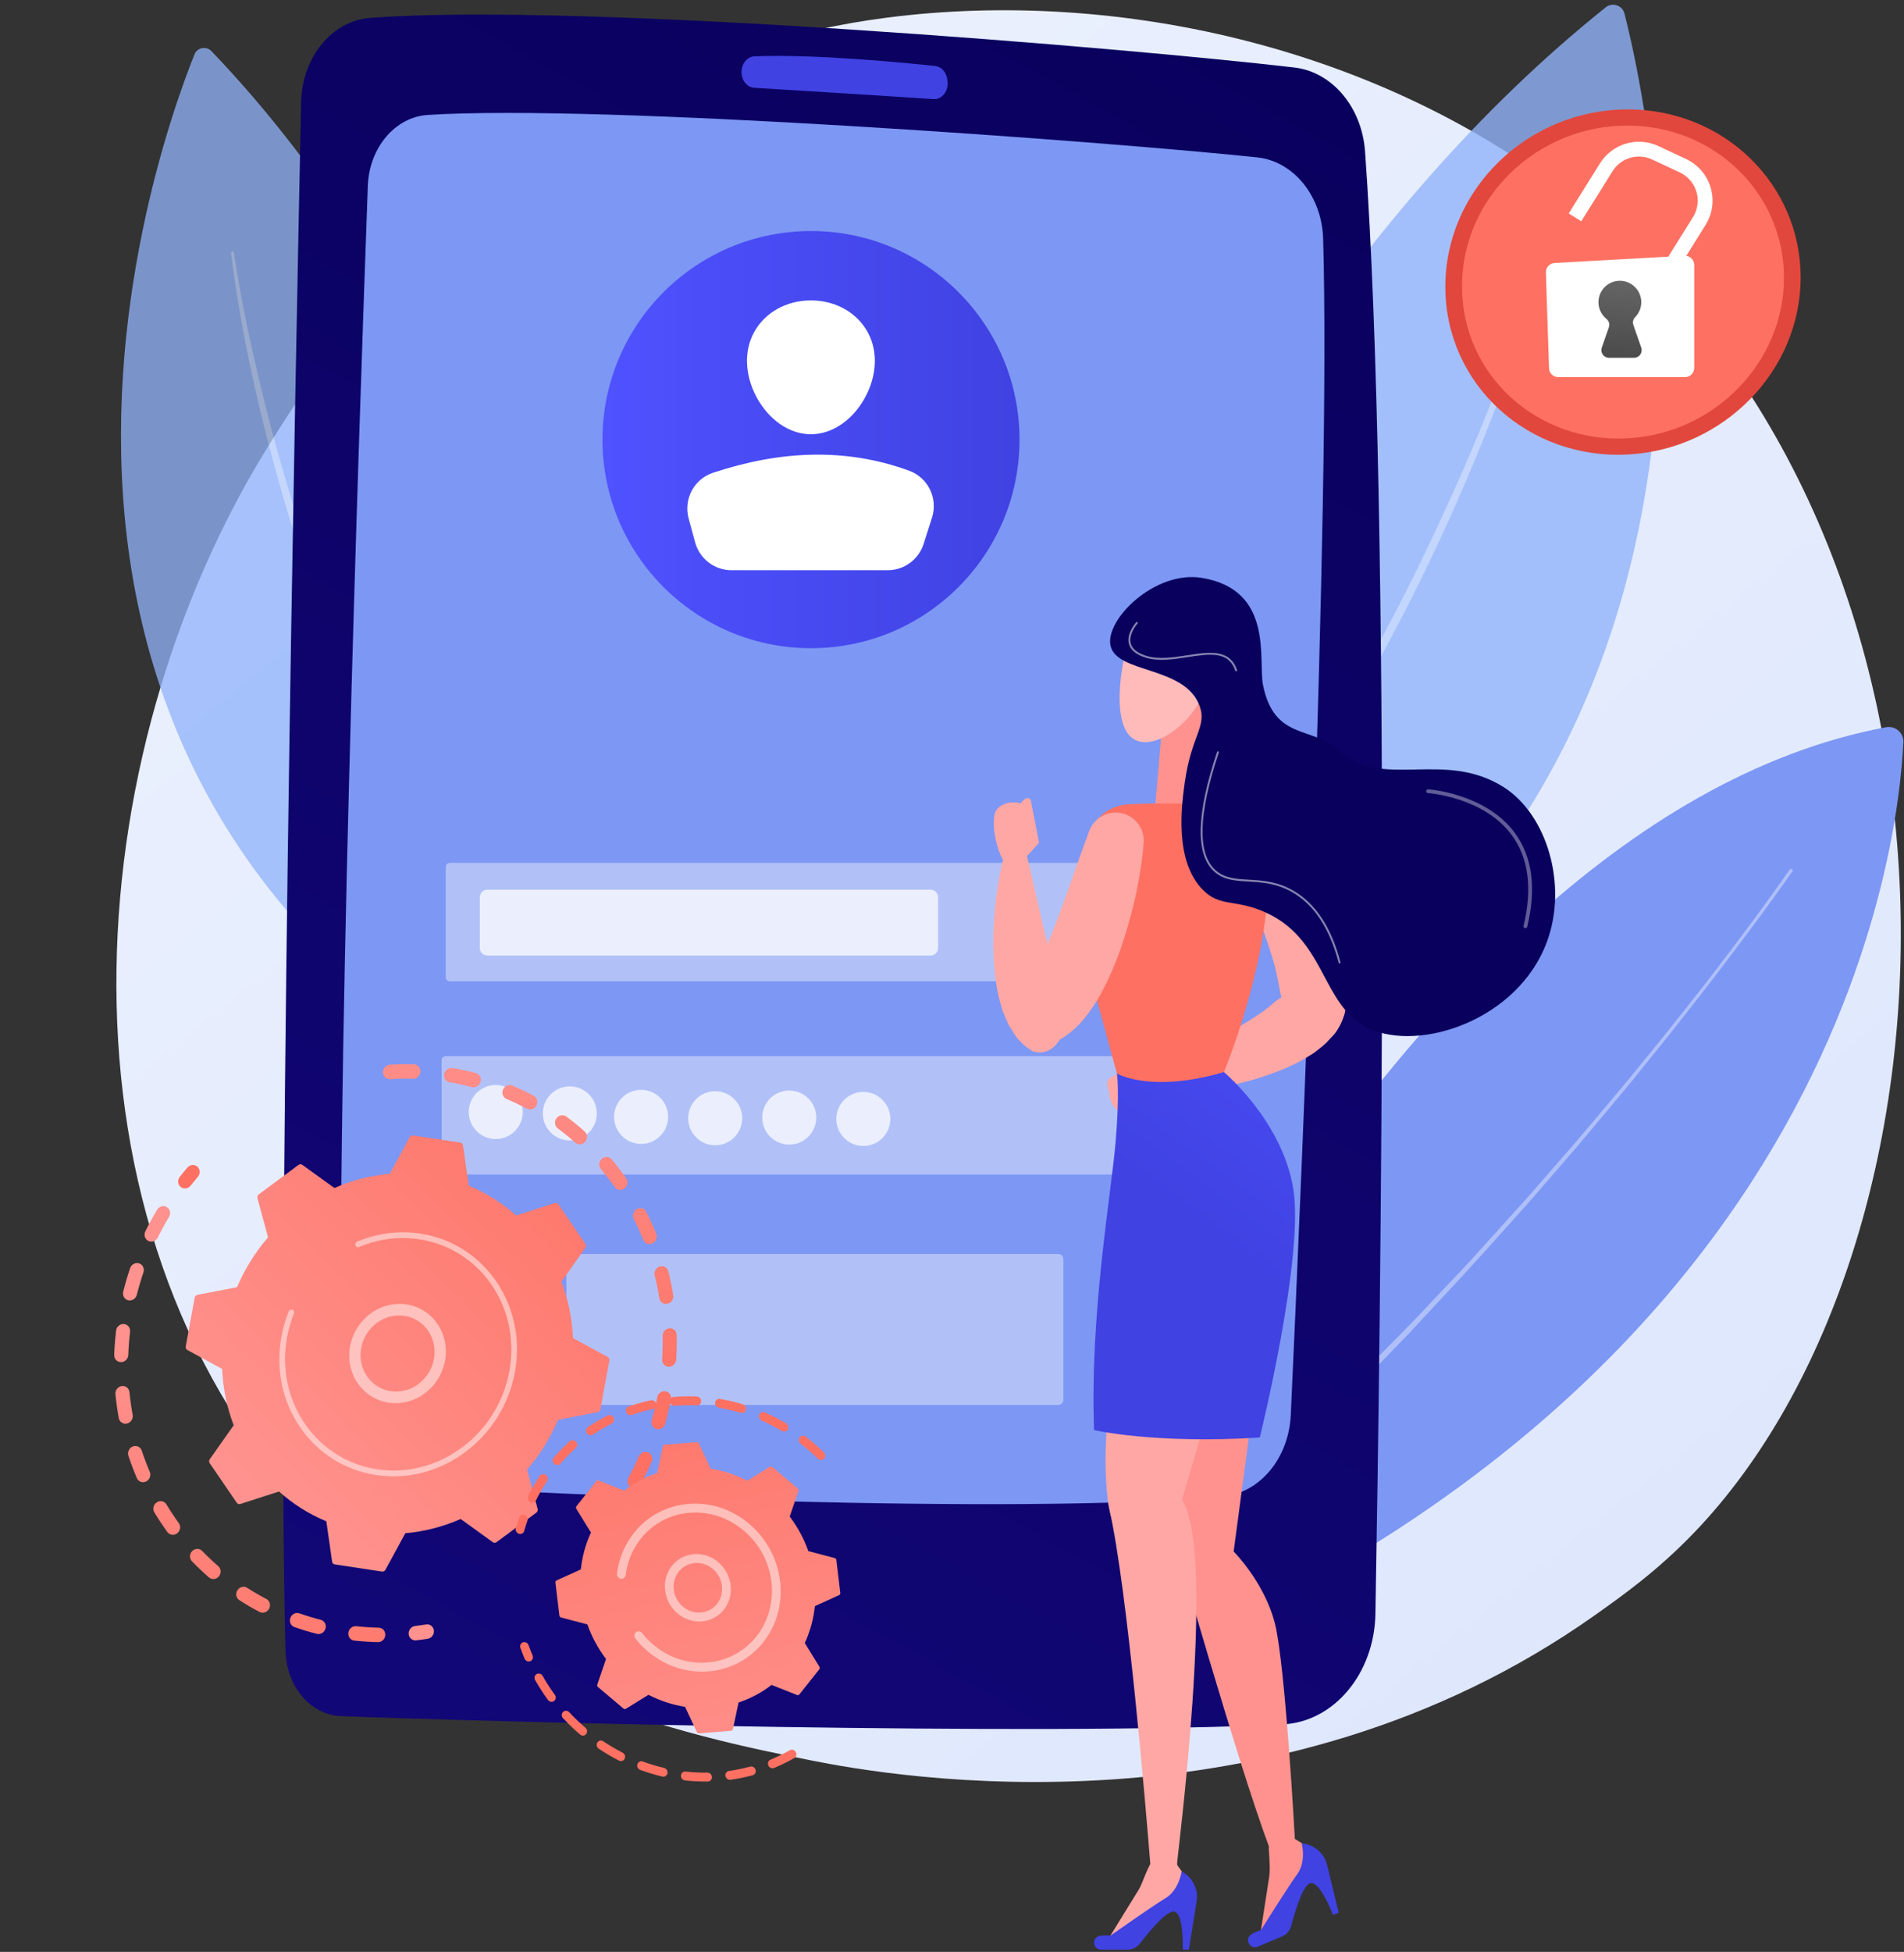 <svg width="202" height="207" viewBox="0 0 202 207" fill="none" xmlns="http://www.w3.org/2000/svg">
<rect x="0" y="0" width="202" height="207" fill="#333333" stroke="none"/>
<path d="M179.717 162.553C175.83 166.596 172.152 169.203 169.246 171.263C135.085 195.477 94.664 188.418 86.073 186.695C73.388 184.149 48.867 179.23 31.138 158.634C4.317 127.474 8.493 78.384 29.298 45.978C33.103 40.051 53.205 7.152 94.061 1.876C118.787 -1.317 147.61 5.123 168.482 22.398C212.295 58.66 209.176 131.915 179.717 162.553Z" fill="url(#paint0_linear_811_2521)"/>
<g opacity="1">
<path d="M107.45 181.71C107.45 181.71 144.694 87.451 200.103 77.122C201.086 76.939 201.982 77.725 201.934 78.724C201.382 90.348 194.322 151.87 107.45 181.71Z" fill="#7D97F4"/>
<g opacity="0.62">
<path opacity="0.62" d="M190.156 92.414C187.329 96.454 184.366 100.387 181.362 104.292C180.612 105.268 179.846 106.232 179.089 107.203C178.325 108.169 177.578 109.148 176.801 110.104L174.479 112.977C173.702 113.932 172.941 114.9 172.144 115.839C170.562 117.726 168.995 119.627 167.4 121.503L162.567 127.091C159.287 130.766 156.01 134.444 152.63 138.028L150.114 140.735C149.285 141.646 148.407 142.51 147.556 143.401L142.421 148.717L137.154 153.903C136.274 154.766 135.402 155.638 134.505 156.482L131.788 158.989C129.973 160.656 128.177 162.344 126.331 163.977L120.719 168.791L119.31 169.987C118.837 170.381 118.376 170.79 117.891 171.172L114.993 173.466C114.029 174.234 113.052 174.985 112.082 175.744C111.111 176.503 110.14 177.26 109.162 178.009C109.088 178.066 108.98 178.052 108.923 177.977C108.868 177.905 108.879 177.802 108.947 177.744L108.952 177.74C109.885 176.937 110.825 176.143 111.766 175.35C112.707 174.558 113.642 173.758 114.589 172.974L117.424 170.614C118.359 169.815 119.264 168.982 120.192 168.175L125.743 163.317L131.18 158.331L133.9 155.841C134.355 155.427 134.788 154.99 135.233 154.566L136.567 153.292L141.901 148.194C145.369 144.706 148.897 141.273 152.246 137.668C153.938 135.881 155.65 134.113 157.284 132.273C158.932 130.446 160.594 128.632 162.23 126.794L167.081 121.23C168.681 119.361 170.254 117.469 171.842 115.589C172.642 114.654 173.406 113.689 174.187 112.738L176.518 109.876C177.297 108.924 178.047 107.949 178.814 106.987C179.574 106.02 180.344 105.06 181.097 104.087C184.098 100.187 187.057 96.25 189.874 92.221L189.876 92.218C189.93 92.141 190.036 92.122 190.114 92.176C190.191 92.23 190.21 92.336 190.156 92.413L190.156 92.414Z" fill="white"/>
</g>
</g>
<g opacity="0.79">
<path d="M98.41 127.665C98.41 127.665 115.929 44.319 170.352 0.779C171.062 0.211 172.121 0.559 172.345 1.44C175.892 15.348 194.477 104.089 98.41 127.665Z" fill="#91B3FA"/>
<g opacity="0.62">
<path opacity="0.62" d="M164.716 24.827C164.105 27.246 163.392 29.629 162.637 32.002C161.882 34.374 161.087 36.734 160.241 39.076C158.544 43.757 156.693 48.383 154.694 52.946C154.198 54.088 153.675 55.218 153.167 56.355C152.656 57.491 152.103 58.607 151.573 59.734C151.046 60.862 150.476 61.97 149.924 63.086L149.087 64.757L148.221 66.412C145.913 70.827 143.48 75.179 140.855 79.416C138.221 83.645 135.482 87.814 132.524 91.826C132.158 92.33 131.799 92.839 131.427 93.339L130.292 94.824L129.156 96.308C128.776 96.802 128.406 97.304 128.007 97.782L125.648 100.682L125.056 101.405L124.442 102.11L123.214 103.519C116.699 111.064 109.396 117.923 101.488 123.973C101.423 124.022 101.33 124.01 101.28 123.945C101.231 123.881 101.242 123.791 101.303 123.74L101.306 123.737L104.176 121.362L105.613 120.177L107.003 118.938L109.779 116.458L112.462 113.878C112.906 113.444 113.364 113.025 113.801 112.585L115.1 111.252C115.961 110.36 116.841 109.485 117.687 108.578C119.35 106.736 121.053 104.931 122.635 103.019L123.841 101.603L124.444 100.895L125.026 100.168L127.358 97.27C127.754 96.792 128.119 96.291 128.496 95.798L129.621 94.316L130.746 92.834C131.114 92.335 131.47 91.827 131.832 91.324C134.762 87.32 137.473 83.159 140.08 78.939C142.701 74.725 145.147 70.404 147.46 66.013L148.33 64.367L149.169 62.706C149.724 61.597 150.296 60.495 150.825 59.372C151.91 57.14 152.957 54.89 153.987 52.631C156.032 48.107 157.929 43.516 159.677 38.868C160.564 36.549 161.4 34.21 162.199 31.858C162.599 30.683 162.984 29.503 163.356 28.318C163.734 27.136 164.095 25.946 164.428 24.754L164.429 24.751C164.451 24.672 164.533 24.626 164.612 24.648C164.69 24.67 164.736 24.749 164.716 24.827Z" fill="white"/>
</g>
</g>
<g opacity="0.76">
<path d="M69.961 123.199C69.961 123.199 64.408 49.251 22.433 5.423C21.885 4.852 20.931 5.031 20.636 5.765C15.979 17.362 -10.249 91.823 69.961 123.199Z" fill="#91B3FA"/>
<g opacity="0.62">
<path opacity="0.62" d="M24.811 26.794C25.455 31.064 26.315 35.31 27.311 39.515C28.29 43.726 29.403 47.905 30.651 52.042C31.284 54.108 31.93 56.17 32.61 58.221C32.938 59.25 33.305 60.266 33.657 61.288L34.191 62.817L34.753 64.337C36.246 68.39 37.863 72.399 39.641 76.335C41.404 80.276 43.265 84.178 45.332 87.97C45.587 88.445 45.836 88.925 46.097 89.397L46.897 90.805L47.696 92.213C47.965 92.681 48.223 93.156 48.509 93.614L50.188 96.383L50.606 97.077L51.044 97.757L51.922 99.118C53.066 100.951 54.326 102.705 55.548 104.486C56.173 105.366 56.831 106.222 57.471 107.092L58.438 108.392C58.764 108.822 59.111 109.236 59.444 109.662L61.459 112.199L63.567 114.661L64.623 115.891L65.725 117.079L67.924 119.463L67.927 119.466C67.983 119.526 67.979 119.62 67.919 119.676C67.86 119.73 67.769 119.727 67.713 119.672C61.57 113.553 56.045 106.796 51.281 99.538L50.382 98.181L49.932 97.502L49.503 96.81L47.798 94.036C47.508 93.577 47.247 93.101 46.975 92.632L46.165 91.22L45.355 89.808C45.091 89.334 44.839 88.853 44.581 88.376C42.486 84.573 40.599 80.659 38.81 76.706C37.03 72.747 35.431 68.709 33.947 64.632L33.389 63.103L32.859 61.565C32.51 60.538 32.146 59.516 31.821 58.481C31.493 57.447 31.144 56.42 30.833 55.38C30.526 54.34 30.205 53.304 29.909 52.261C27.532 43.919 25.588 35.443 24.516 26.829C24.506 26.747 24.563 26.673 24.645 26.663C24.725 26.653 24.798 26.709 24.81 26.788L24.811 26.794Z" fill="white"/>
</g>
</g>
<g opacity="1">
<path d="M31.948 10.815C31.334 39.783 29.343 139.704 30.294 175.113C30.395 178.864 32.965 181.875 36.172 181.997C52.031 182.605 110.17 184.143 136.11 182.87C141.513 182.605 145.809 177.485 145.921 171.161C146.46 140.755 147.65 55.236 144.823 16.06C144.484 11.366 141.335 7.629 137.329 7.16C120.057 5.138 61.668 0.197 39.258 1.899C35.216 2.206 32.049 6.079 31.948 10.815Z" fill="url(#paint1_linear_811_2521)"/>
<path d="M39.025 19.703C38.172 43.084 35.479 120.868 36.333 149.631C36.458 153.835 39.291 157.235 42.88 157.48C57.66 158.492 108.086 160.723 129.764 158.692C133.668 158.327 136.731 154.633 136.942 150.059C138.041 126.205 141.195 53.777 140.376 25.337C140.245 20.8 137.241 17.094 133.376 16.689C117.386 15.009 63.803 11.013 45.382 12.189C41.923 12.41 39.173 15.655 39.025 19.703Z" fill="#7D97F4"/>
<path d="M78.67 7.645C78.67 8.534 79.262 9.267 80.021 9.313C83.767 9.543 94.319 10.192 99.035 10.512C99.964 10.575 100.694 9.597 100.518 8.528L100.488 8.345C100.367 7.615 99.85 7.065 99.217 6.998C96.029 6.656 86.411 5.709 80.038 5.975C79.272 6.007 78.67 6.749 78.67 7.645Z" fill="url(#paint2_linear_811_2521)"/>
</g>
<g opacity="1">
<path d="M108.162 46.621C108.162 58.838 98.258 68.742 86.041 68.742C73.824 68.742 63.92 58.838 63.92 46.621C63.92 34.404 73.824 24.501 86.041 24.501C98.258 24.501 108.162 34.404 108.162 46.621Z" fill="url(#paint3_linear_811_2521)"/>
<path d="M92.814 38.263C92.814 42.008 89.778 46.052 86.032 46.052C82.286 46.052 79.25 42.008 79.25 38.263C79.25 34.517 82.286 31.86 86.032 31.86C89.778 31.86 92.814 34.517 92.814 38.263Z" fill="white"/>
<path d="M77.615 60.473H94.171C95.914 60.473 97.457 59.346 97.988 57.687L98.879 54.902C99.531 52.863 98.47 50.656 96.46 49.921C89.722 47.457 82.755 47.773 75.618 50.148C73.619 50.813 72.509 52.952 73.061 54.986L73.747 57.514C74.221 59.26 75.805 60.473 77.615 60.473Z" fill="white"/>
</g>
<g opacity="0.4">
<path d="M128.468 104.069H47.735C47.489 104.069 47.289 103.869 47.289 103.623V91.958C47.289 91.711 47.489 91.511 47.735 91.511H128.468C128.715 91.511 128.915 91.711 128.915 91.958V103.623C128.915 103.869 128.715 104.069 128.468 104.069Z" fill="white"/>
</g>
<g opacity="0.4">
<path d="M128.029 124.558H47.296C47.049 124.558 46.85 124.358 46.85 124.112V112.447C46.85 112.201 47.049 112.001 47.296 112.001H128.029C128.275 112.001 128.475 112.201 128.475 112.447V124.112C128.475 124.358 128.275 124.558 128.029 124.558Z" fill="white"/>
</g>
<g opacity="0.4">
<path d="M112.266 148.996H60.637C60.333 148.996 60.086 148.749 60.086 148.445V133.536C60.086 133.232 60.333 132.986 60.637 132.986H112.266C112.57 132.986 112.817 133.232 112.817 133.536V148.445C112.817 148.749 112.57 148.996 112.266 148.996Z" fill="white"/>
</g>
<g opacity="0.75">
<path d="M98.731 101.333H51.7C51.261 101.333 50.906 100.978 50.906 100.539V95.149C50.906 94.711 51.261 94.356 51.7 94.356H98.731C99.169 94.356 99.524 94.711 99.524 95.149V100.539C99.524 100.978 99.169 101.333 98.731 101.333Z" fill="white"/>
</g>
<g opacity="0.75">
<path d="M55.459 117.93C55.459 119.512 54.176 120.794 52.595 120.794C51.013 120.794 49.73 119.512 49.73 117.93C49.73 116.348 51.013 115.066 52.595 115.066C54.176 115.066 55.459 116.348 55.459 117.93Z" fill="white"/>
</g>
<g opacity="0.75">
<path d="M60.452 115.213C62.033 115.213 63.316 116.496 63.316 118.077C63.316 119.658 62.033 120.941 60.452 120.941C58.871 120.941 57.588 119.658 57.588 118.077C57.588 116.496 58.871 115.213 60.452 115.213Z" fill="white"/>
</g>
<g opacity="0.75">
<path d="M70.881 118.444C70.881 120.026 69.598 121.308 68.016 121.308C66.435 121.308 65.152 120.026 65.152 118.444C65.152 116.862 66.435 115.58 68.016 115.58C69.598 115.58 70.881 116.862 70.881 118.444Z" fill="white"/>
</g>
<g opacity="0.75">
<path d="M75.876 115.727C77.457 115.727 78.74 117.01 78.74 118.591C78.74 120.172 77.457 121.455 75.876 121.455C74.295 121.455 73.012 120.172 73.012 118.591C73.012 117.01 74.295 115.727 75.876 115.727Z" fill="white"/>
</g>
<g opacity="0.75">
<path d="M83.733 115.653C85.314 115.653 86.598 116.937 86.598 118.517C86.598 120.098 85.314 121.382 83.733 121.382C82.153 121.382 80.869 120.098 80.869 118.517C80.869 116.937 82.153 115.653 83.733 115.653Z" fill="white"/>
</g>
<g opacity="0.75">
<path d="M91.591 115.8C93.172 115.8 94.455 117.084 94.455 118.664C94.455 120.245 93.172 121.529 91.591 121.529C90.01 121.529 88.727 120.245 88.727 118.664C88.727 117.084 90.01 115.8 91.591 115.8Z" fill="white"/>
</g>
<g opacity="1">
<path d="M124.301 145.889L133.075 148.083L130.882 164.536C130.882 164.536 130.069 166.13 127.39 165.551C124.712 164.971 124.301 162.342 124.301 162.342V145.889Z" fill="#FF928E"/>
<path d="M130.882 164.536C130.882 164.536 134.172 167.826 135.269 172.214C136.366 176.601 137.377 195.023 137.377 195.023C137.377 195.023 137.338 196.202 136.36 196.496C135.383 196.79 134.584 195.858 134.63 195.835C131.339 187.06 124.301 162.342 124.301 162.342C124.301 162.342 124.712 160.302 126.753 160.747C128.793 161.192 130.882 164.536 130.882 164.536Z" fill="#FF928E"/>
<path d="M137.376 195.023L139.459 196.281L139.712 197.332L133.654 205.477L134.659 198.995C134.818 197.966 134.542 195.879 134.629 195.835C134.531 193.609 137.376 195.023 137.376 195.023Z" fill="#FF928E"/>
<path d="M133.437 206.446L136.009 205.364C136.49 205.162 136.851 204.75 136.984 204.245C137.347 202.866 138.153 200.135 138.925 199.748C139.964 199.227 141.426 203.085 141.426 203.085L142.026 202.833L140.798 197.791C140.489 196.522 139.403 195.594 138.101 195.486C138.101 195.486 138.617 197.396 137.629 198.753C136.64 200.11 133.777 204.684 133.777 204.684C133.777 204.684 133.249 204.822 132.744 205.151C131.994 205.639 132.613 206.793 133.437 206.446Z" fill="url(#paint4_linear_811_2521)"/>
<path d="M117.72 160.148C115.787 150.223 121.011 130.534 121.011 130.534L130.882 140.405L125.398 159.052C124.087 163.51 118.888 166.146 117.72 160.148Z" fill="#FFA7A4"/>
<path d="M122.02 197.445C121.596 192.155 119.658 168.874 117.719 160.148C116.348 153.979 120.8 154.346 123.5 156.049C125.119 157.071 125.397 159.052 125.397 159.052C129.155 164.689 124.784 197.703 124.878 197.689L124.872 197.762C124.872 197.762 124.572 198.753 123.393 198.753C122.215 198.753 121.972 197.448 122.02 197.445Z" fill="#FFA7A4"/>
<path d="M123.308 196.5C124.541 196.42 124.83 197.696 124.878 197.689L124.872 197.762L126.303 199.73L126.128 200.797L117.387 205.955L120.826 200.369C121.372 199.483 122.075 196.58 123.308 196.5Z" fill="#FFA7A4"/>
<path d="M116.812 206.764H119.602C120.124 206.764 120.616 206.525 120.935 206.111C121.804 204.981 123.606 202.776 124.468 202.719C125.628 202.641 125.479 206.764 125.479 206.764H126.129L126.953 201.641C127.16 200.351 126.519 199.074 125.361 198.47C125.361 198.47 125.096 200.431 123.659 201.298C122.221 202.166 117.809 205.272 117.809 205.272C117.809 205.272 117.268 205.195 116.675 205.302C115.795 205.461 115.917 206.764 116.812 206.764Z" fill="url(#paint5_linear_811_2521)"/>
<path d="M135.247 106.255L134.546 106.849C133.504 107.654 132.222 108.449 130.898 109.202C128.244 110.739 125.35 112.181 122.519 113.824L122.497 113.837C121.955 114.151 121.771 114.845 122.085 115.387C122.292 115.744 122.667 115.946 123.052 115.952C124.781 115.974 126.436 115.79 128.114 115.554C128.945 115.42 129.78 115.271 130.613 115.101C131.44 114.9 132.27 114.701 133.103 114.46C134.759 113.951 136.42 113.366 138.121 112.446C138.552 112.186 138.981 111.932 139.414 111.652C139.862 111.293 140.29 110.993 140.742 110.558C140.973 110.316 141.2 110.067 141.421 109.814C141.536 109.674 141.633 109.587 141.757 109.401C141.886 109.201 142.009 108.994 142.124 108.784C142.371 108.35 142.468 107.998 142.62 107.588C142.724 107.224 142.816 104.969 139.302 104.791C137.34 104.692 135.325 106.161 135.247 106.255Z" fill="#FFA7A4"/>
<path d="M130.463 89.268C131.513 92.179 132.737 95.128 133.778 97.979C134.293 99.411 134.784 100.827 135.171 102.182C135.361 102.86 135.495 103.517 135.613 104.116C135.728 104.71 135.838 105.354 135.88 105.493C135.902 105.592 136.243 107.622 137.416 108.928C139.8 111.581 141.198 110.068 141.42 109.814C141.534 109.674 141.631 109.587 141.756 109.401C141.884 109.201 142.008 108.994 142.123 108.784C142.37 108.35 142.467 107.998 142.618 107.588C142.723 107.224 142.799 106.87 142.866 106.518C143.077 105.177 142.995 104.096 142.878 103.091C142.761 102.087 142.553 101.159 142.322 100.273C141.863 98.501 141.279 96.856 140.598 95.279C139.242 92.112 137.67 89.204 135.66 86.407C134.697 85.068 132.831 84.763 131.492 85.726C130.383 86.522 129.983 87.938 130.424 89.162L130.463 89.268Z" fill="#FFA7A4"/>
<path d="M124.248 114.284L121.18 112.753C121.18 112.753 117.703 114.079 117.53 114.584C117.358 115.089 117.672 115.763 117.672 115.763C117.672 115.763 117.631 117.329 118.946 118.001C120.261 118.672 125.67 115.834 124.248 114.284Z" fill="#FFA7A4"/>
<path d="M118.495 113.842C118.495 113.842 118.818 115.819 118.345 121.254C117.872 126.69 115.613 139.451 116.073 151.66C116.073 151.66 122.496 153.157 133.654 152.448C133.654 152.448 138.363 133.385 137.216 126.138C136.069 118.891 129.846 113.693 129.846 113.693C129.846 113.693 128.384 112.241 124.13 112.241C119.876 112.241 118.495 113.842 118.495 113.842Z" fill="url(#paint6_linear_811_2521)"/>
<path d="M123.24 77.523L122.455 86.753H129.913L128.059 72.663L123.24 77.523Z" fill="url(#paint7_linear_811_2521)"/>
<path d="M132.123 85.477C129.549 85.335 123.794 85.072 119.718 85.294C117.571 85.411 115.773 86.951 115.334 89.055L114.34 93.82C113.969 95.595 114.025 97.433 114.501 99.182L118.495 113.842C118.495 113.842 122.047 115.977 129.846 113.693C129.846 113.693 136.694 97.361 133.891 86.914C133.673 86.103 132.961 85.523 132.123 85.477Z" fill="url(#paint8_linear_811_2521)"/>
<path d="M112.702 104.676L112.319 103.842C111.825 102.621 111.405 101.172 111.036 99.694C110.271 96.724 109.662 93.549 108.843 90.379L108.837 90.355C108.68 89.748 108.061 89.384 107.454 89.54C107.054 89.644 106.759 89.95 106.65 90.319C106.163 91.978 105.894 93.622 105.669 95.301C105.575 96.138 105.493 96.982 105.433 97.83C105.403 98.68 105.371 99.533 105.378 100.4C105.422 102.133 105.538 103.89 105.966 105.776C106.1 106.261 106.229 106.743 106.382 107.235C106.607 107.763 106.781 108.256 107.078 108.808C107.249 109.096 107.427 109.382 107.612 109.663C107.715 109.811 107.774 109.928 107.918 110.098C108.077 110.276 108.243 110.45 108.414 110.618C108.765 110.972 109.078 111.161 109.432 111.417C109.755 111.616 111.902 112.312 113.02 108.976C113.644 107.113 112.772 104.777 112.702 104.676Z" fill="#FFA7A4"/>
<path d="M115.53 88.201C114.432 91.094 113.44 94.129 112.374 96.97C111.832 98.393 111.282 99.787 110.694 101.067C110.396 101.705 110.07 102.291 109.77 102.822C109.47 103.348 109.134 103.909 109.075 104.042C109.028 104.131 107.965 105.893 108.005 107.649C108.086 111.214 110.133 110.976 110.466 110.928C110.643 110.897 110.774 110.893 110.989 110.834C111.218 110.765 111.446 110.689 111.67 110.604C112.14 110.436 112.443 110.232 112.825 110.02C113.141 109.811 113.43 109.593 113.71 109.369C114.744 108.488 115.385 107.615 115.951 106.776C116.515 105.938 116.962 105.098 117.364 104.275C118.169 102.631 118.797 101.003 119.308 99.362C120.341 96.076 121.042 92.846 121.337 89.414C121.479 87.771 120.261 86.324 118.618 86.182C117.258 86.065 116.032 86.879 115.57 88.095L115.53 88.201Z" fill="#FFA7A4"/>
<path d="M107.935 91.921L110.236 89.379L109.392 85.04L109.357 84.837C109.357 84.837 109.051 84.188 108.282 85.19C108.282 85.19 106.785 84.728 105.784 85.813C104.783 86.899 106.059 92.873 107.935 91.921Z" fill="#FFA7A4"/>
<path d="M120.083 66.863C119.817 67.02 117.718 74.42 119.477 77.523C121.235 80.625 126.604 77.15 128.059 72.663C129.514 68.177 127.176 62.679 120.083 66.863Z" fill="url(#paint9_linear_811_2521)"/>
<path d="M133.999 72.663C135.203 78.564 139.194 76.949 142.02 79.574C146.601 83.829 153.153 79.443 159.524 83.475C164.122 86.385 166.338 93.832 164.131 99.844C161.074 108.171 150.629 111.596 145.215 109.06C140.042 106.636 140.778 99.376 133.817 96.57C130.862 95.379 129.403 96.153 127.633 94.388C124.535 91.297 125.371 85.3 125.693 82.99C126.392 77.977 128.073 77.069 127.269 74.865C125.707 70.58 118.419 71.464 117.811 68.439C117.258 65.684 122.541 60.462 127.512 61.285C135.203 62.558 133.463 70.035 133.999 72.663Z" fill="url(#paint10_linear_811_2521)"/>
<g opacity="0.6">
<path opacity="0.6" d="M161.835 98.434C161.926 98.434 162.008 98.372 162.031 98.28C163.015 94.192 162.569 90.839 160.702 88.315C157.605 84.125 151.585 83.71 151.524 83.707C151.429 83.691 151.318 83.785 151.311 83.896C151.304 84.007 151.389 84.102 151.5 84.109C151.558 84.112 157.396 84.517 160.38 88.556C162.171 90.98 162.595 94.22 161.639 98.186C161.613 98.294 161.679 98.403 161.788 98.429C161.803 98.432 161.819 98.434 161.835 98.434Z" fill="white"/>
</g>
<g opacity="0.72">
<path opacity="0.72" d="M142.118 102.176C142.126 102.176 142.135 102.175 142.144 102.173C142.197 102.159 142.23 102.104 142.216 102.05C141.257 98.37 139.573 95.814 137.214 94.453C135.497 93.463 133.889 93.371 132.471 93.289C131.104 93.21 129.923 93.142 128.972 92.297C127.007 90.55 127.121 86.349 129.31 79.811C129.328 79.758 129.3 79.701 129.247 79.683C129.194 79.666 129.137 79.695 129.119 79.747C126.902 86.369 126.808 90.641 128.839 92.448C129.841 93.339 131.055 93.409 132.46 93.49C133.856 93.57 135.438 93.661 137.113 94.628C139.424 95.96 141.076 98.475 142.021 102.101C142.033 102.147 142.073 102.176 142.118 102.176Z" fill="white"/>
</g>
<g opacity="0.72">
<path opacity="0.72" d="M131.15 71.199C131.16 71.199 131.171 71.198 131.182 71.194C131.235 71.177 131.263 71.119 131.245 71.067C130.483 68.798 128.286 69.135 125.958 69.493C124.485 69.719 122.962 69.953 121.67 69.57C120.706 69.285 120.133 68.842 119.968 68.254C119.685 67.253 120.675 66.137 120.685 66.125C120.723 66.084 120.719 66.02 120.678 65.983C120.637 65.946 120.573 65.95 120.536 65.991C120.492 66.04 119.462 67.199 119.774 68.308C119.959 68.967 120.578 69.457 121.612 69.763C122.948 70.159 124.494 69.922 125.989 69.692C128.325 69.333 130.346 69.022 131.054 71.131C131.068 71.173 131.108 71.199 131.15 71.199Z" fill="white"/>
</g>
</g>
<path d="M153.34 30.409C153.34 20.02 162.139 11.6 172.7 11.601C182.948 11.602 191.036 19.579 191.036 29.418C191.036 39.257 182.948 47.659 172.7 48.199C162.139 48.755 153.34 40.797 153.34 30.409Z" fill="#E1473D"/>
<path d="M155.105 30.362C155.105 20.947 163.081 13.316 172.651 13.317C181.939 13.318 189.269 20.548 189.269 29.465C189.269 38.382 181.939 45.996 172.651 46.486C163.081 46.989 155.105 39.777 155.105 30.362Z" fill="#FE7062"/>
<path d="M167.761 23.47L166.427 22.637L169.746 17.323C171.05 15.235 173.715 14.447 175.944 15.49L178.878 16.861C180.141 17.452 181.092 18.557 181.487 19.894C181.883 21.231 181.686 22.675 180.947 23.858L178.049 28.498L176.716 27.665L179.614 23.025C180.114 22.224 180.247 21.245 179.979 20.34C179.711 19.434 179.067 18.686 178.212 18.286L175.278 16.914C173.768 16.208 171.963 16.742 171.08 18.156L167.761 23.47Z" fill="white"/>
<path d="M164.93 27.888L178.714 27.124C179.274 27.093 179.745 27.539 179.745 28.099V39.019C179.745 39.559 179.308 39.996 178.768 39.996H165.316C164.789 39.996 164.357 39.578 164.339 39.051L164.008 28.895C163.991 28.364 164.401 27.917 164.93 27.888Z" fill="white"/>
<path d="M174.124 36.868L173.29 34.469C173.189 34.181 173.258 33.859 173.472 33.641C173.9 33.208 174.154 32.604 174.124 31.941C174.071 30.77 173.115 29.822 171.945 29.777C170.65 29.727 169.584 30.762 169.584 32.047C169.584 32.759 169.912 33.394 170.425 33.811C170.692 34.027 170.801 34.382 170.688 34.705L169.936 36.868C169.753 37.394 170.144 37.943 170.701 37.943H173.359C173.916 37.943 174.307 37.394 174.124 36.868Z" fill="url(#paint11_linear_811_2521)"/>
<g opacity="1">
<path d="M40.63 113.645C40.663 113.257 40.975 112.937 41.361 112.914C42.205 112.862 43.062 112.847 43.909 112.869C44.321 112.879 44.632 113.232 44.605 113.655C44.604 113.66 44.604 113.665 44.603 113.67C44.569 114.087 44.216 114.413 43.809 114.403C43.005 114.382 42.191 114.396 41.389 114.446C40.976 114.471 40.635 114.149 40.628 113.726C40.627 113.698 40.628 113.672 40.63 113.645ZM47.113 113.991C47.115 113.961 47.119 113.931 47.125 113.9C47.209 113.482 47.604 113.198 48.008 113.267C48.839 113.408 49.67 113.586 50.478 113.798C50.874 113.902 51.099 114.317 50.982 114.73C50.865 115.141 50.449 115.39 50.053 115.286C49.285 115.085 48.495 114.915 47.706 114.781C47.331 114.718 47.081 114.374 47.113 113.991ZM53.3 115.798C53.307 115.713 53.328 115.627 53.365 115.543C53.536 115.151 53.98 114.962 54.355 115.122C55.125 115.449 55.889 115.816 56.626 116.211C56.985 116.405 57.112 116.867 56.909 117.244C56.706 117.621 56.25 117.771 55.891 117.578C55.191 117.202 54.466 116.854 53.735 116.543C53.439 116.417 53.274 116.113 53.3 115.798ZM58.882 119C58.894 118.859 58.944 118.718 59.033 118.594C59.284 118.247 59.754 118.163 60.081 118.406C60.753 118.906 61.411 119.442 62.037 120.001C62.341 120.273 62.363 120.756 62.085 121.082C61.807 121.406 61.335 121.449 61.03 121.177C60.436 120.647 59.811 120.137 59.172 119.663C58.962 119.506 58.861 119.253 58.882 119ZM63.576 123.429C63.593 123.232 63.683 123.037 63.843 122.894C64.161 122.61 64.632 122.635 64.895 122.949C65.435 123.592 65.955 124.27 66.44 124.962C66.676 125.299 66.593 125.781 66.254 126.037C65.916 126.294 65.45 126.228 65.214 125.891C64.753 125.233 64.259 124.589 63.746 123.978C63.616 123.822 63.56 123.624 63.576 123.429ZM67.155 128.856C67.177 128.6 67.322 128.355 67.561 128.22C67.929 128.013 68.379 128.144 68.566 128.514C68.95 129.271 69.306 130.056 69.624 130.846C69.779 131.232 69.595 131.687 69.212 131.863C68.83 132.038 68.394 131.868 68.239 131.482C67.936 130.73 67.598 129.985 67.234 129.265C67.168 129.136 67.144 128.994 67.155 128.856ZM66.582 157.027C66.59 156.921 66.621 156.814 66.675 156.713C67.068 155.979 67.437 155.218 67.769 154.452C67.94 154.059 68.383 153.87 68.759 154.029C69.134 154.188 69.301 154.635 69.13 155.028C68.78 155.835 68.392 156.636 67.978 157.41C67.775 157.787 67.32 157.938 66.96 157.745C66.696 157.604 66.557 157.319 66.582 157.027ZM69.439 135.009C69.466 134.691 69.684 134.403 70.001 134.307C70.402 134.187 70.808 134.419 70.908 134.825C71.115 135.658 71.288 136.512 71.423 137.363C71.487 137.778 71.212 138.184 70.805 138.269C70.397 138.354 70.013 138.086 69.948 137.67C69.819 136.862 69.655 136.052 69.459 135.261C69.438 135.177 69.432 135.092 69.439 135.009ZM69.113 150.766C69.117 150.716 69.126 150.665 69.14 150.613C69.368 149.813 69.564 148.994 69.725 148.178C69.808 147.759 70.203 147.475 70.607 147.543C71.011 147.61 71.274 148.004 71.189 148.423C71.02 149.281 70.813 150.144 70.574 150.986C70.457 151.397 70.042 151.647 69.646 151.544C69.299 151.454 69.083 151.123 69.113 150.766ZM70.304 141.588C70.337 141.202 70.648 140.882 71.033 140.858C71.446 140.831 71.787 141.153 71.796 141.576C71.813 142.442 71.794 143.322 71.739 144.191C71.739 144.197 71.739 144.202 71.738 144.208C71.704 144.624 71.352 144.95 70.945 144.94C70.533 144.93 70.221 144.579 70.248 144.155C70.3 143.329 70.318 142.494 70.302 141.671C70.301 141.643 70.302 141.616 70.304 141.588Z" fill="url(#paint12_linear_811_2521)"/>
<path d="M63.605 161.588C63.617 161.437 63.673 161.286 63.774 161.157C64.021 160.842 64.265 160.518 64.5 160.192C64.751 159.845 65.22 159.761 65.548 160.004C65.876 160.247 65.939 160.726 65.687 161.073C65.44 161.416 65.183 161.757 64.924 162.088C64.66 162.425 64.189 162.49 63.872 162.232C63.676 162.074 63.584 161.83 63.605 161.588Z" fill="url(#paint13_linear_811_2521)"/>
<path d="M43.356 173.162C43.387 172.792 43.675 172.479 44.046 172.435C44.43 172.39 44.821 172.336 45.206 172.274C45.616 172.208 45.986 172.494 46.033 172.913C46.08 173.333 45.786 173.724 45.376 173.79C44.971 173.855 44.56 173.912 44.155 173.96C43.744 174.008 43.386 173.706 43.355 173.285C43.352 173.244 43.353 173.203 43.356 173.162Z" fill="url(#paint14_linear_811_2521)"/>
<path d="M12.208 142.179C12.237 141.826 12.273 141.472 12.314 141.117C12.363 140.695 12.735 140.379 13.145 140.412C13.555 140.445 13.848 140.817 13.798 141.237C13.703 142.056 13.64 142.875 13.611 143.682C13.595 144.106 13.249 144.451 12.837 144.453C12.424 144.455 12.102 144.113 12.117 143.689C12.135 143.19 12.166 142.682 12.208 142.179ZM13.051 137.11C13.054 137.067 13.061 137.024 13.072 136.98C13.283 136.143 13.53 135.305 13.806 134.489C13.944 134.084 14.37 133.856 14.759 133.98C15.149 134.104 15.354 134.534 15.216 134.939C14.953 135.714 14.719 136.511 14.518 137.306C14.414 137.72 14.006 137.983 13.607 137.893C13.249 137.812 13.02 137.477 13.051 137.11ZM12.246 147.716C12.276 147.355 12.552 147.044 12.915 146.991C13.326 146.932 13.692 147.223 13.734 147.643C13.813 148.446 13.927 149.254 14.072 150.046C14.148 150.459 13.881 150.871 13.475 150.966C13.069 151.061 12.679 150.804 12.603 150.391C12.45 149.556 12.33 148.705 12.247 147.86C12.242 147.811 12.242 147.763 12.246 147.716ZM15.341 130.872C15.349 130.775 15.376 130.677 15.421 130.583C15.803 129.808 16.222 129.038 16.665 128.296C16.884 127.928 17.346 127.801 17.695 128.011C18.045 128.222 18.15 128.69 17.93 129.058C17.51 129.763 17.112 130.494 16.749 131.23C16.56 131.615 16.109 131.781 15.743 131.603C15.466 131.468 15.315 131.174 15.341 130.872ZM13.588 154.082C13.613 153.785 13.805 153.511 14.096 153.398C14.488 153.248 14.911 153.447 15.042 153.843C15.292 154.6 15.577 155.356 15.89 156.089C16.053 156.471 15.878 156.929 15.499 157.113C15.12 157.296 14.68 157.135 14.517 156.753C14.188 155.981 13.887 155.186 13.624 154.388C13.591 154.287 13.58 154.183 13.588 154.082ZM16.272 159.933C16.292 159.696 16.418 159.467 16.631 159.326C16.984 159.092 17.444 159.19 17.657 159.543C18.065 160.221 18.508 160.888 18.97 161.526C19.213 161.858 19.138 162.341 18.803 162.603C18.468 162.866 18.001 162.808 17.759 162.476C17.272 161.805 16.806 161.103 16.377 160.389C16.292 160.249 16.259 160.089 16.272 159.933ZM20.16 164.99C20.175 164.81 20.251 164.632 20.389 164.492C20.687 164.187 21.16 164.178 21.445 164.473C21.992 165.037 22.569 165.583 23.16 166.096C23.468 166.364 23.497 166.847 23.223 167.175C22.949 167.504 22.477 167.553 22.168 167.285C21.547 166.746 20.939 166.171 20.363 165.577C20.209 165.418 20.142 165.203 20.16 164.99ZM25.064 169.01C25.075 168.885 25.115 168.76 25.188 168.646C25.417 168.284 25.881 168.169 26.224 168.39C26.882 168.813 27.567 169.21 28.259 169.572C28.62 169.761 28.752 170.223 28.553 170.601C28.354 170.981 27.899 171.135 27.538 170.946C26.809 170.565 26.087 170.146 25.394 169.7C25.159 169.549 25.042 169.281 25.064 169.01ZM30.757 171.79C30.763 171.72 30.778 171.649 30.804 171.579C30.952 171.177 31.384 170.961 31.769 171.097C32.507 171.355 33.266 171.585 34.026 171.778C34.423 171.879 34.65 172.296 34.536 172.706C34.421 173.118 34.007 173.37 33.61 173.269C32.81 173.065 32.011 172.824 31.234 172.551C30.916 172.439 30.729 172.123 30.757 171.79ZM36.953 173.191C36.954 173.175 36.956 173.159 36.958 173.143C37.019 172.722 37.398 172.416 37.807 172.461C38.383 172.524 38.969 172.569 39.548 172.596C39.758 172.605 39.967 172.612 40.176 172.617C40.588 172.627 40.901 172.978 40.874 173.402C40.856 173.831 40.493 174.161 40.081 174.152C39.861 174.146 39.641 174.139 39.42 174.129C38.811 174.101 38.194 174.053 37.588 173.987C37.195 173.944 36.919 173.593 36.953 173.191Z" fill="url(#paint15_linear_811_2521)"/>
<path d="M18.905 125.236C18.918 125.083 18.975 124.931 19.077 124.802C19.338 124.473 19.609 124.143 19.885 123.821C20.163 123.497 20.636 123.454 20.94 123.727C21.245 123.999 21.267 124.483 20.989 124.808C20.727 125.113 20.469 125.427 20.222 125.739C19.957 126.074 19.485 126.137 19.169 125.878C18.976 125.719 18.885 125.477 18.905 125.236Z" fill="url(#paint16_linear_811_2521)"/>
<path d="M27.455 126.665C27.332 126.756 27.276 126.916 27.315 127.061L28.435 131.221C27.093 132.779 25.975 134.558 25.148 136.509L20.945 137.319C20.797 137.347 20.68 137.468 20.652 137.619L19.705 142.8C19.677 142.951 19.746 143.1 19.875 143.17L23.564 145.175C23.653 147.265 24.078 149.277 24.793 151.147L22.254 154.753C22.165 154.879 22.162 155.046 22.246 155.169L25.119 159.368C25.203 159.491 25.356 159.542 25.5 159.496L29.601 158.173C31.064 159.487 32.752 160.562 34.62 161.332L35.235 165.618C35.256 165.768 35.369 165.884 35.515 165.906L40.526 166.664C40.672 166.686 40.82 166.61 40.894 166.474L43.001 162.6C45.042 162.422 47.021 161.902 48.873 161.09L52.282 163.55C52.402 163.636 52.565 163.632 52.688 163.541L56.9 160.414C57.023 160.323 57.079 160.164 57.04 160.018L55.92 155.858C57.262 154.3 58.38 152.521 59.207 150.57L63.41 149.76C63.558 149.732 63.675 149.611 63.703 149.46L64.65 144.279C64.677 144.128 64.609 143.979 64.48 143.909L60.791 141.904C60.702 139.814 60.277 137.802 59.562 135.932L62.101 132.326C62.19 132.2 62.193 132.033 62.109 131.91L59.236 127.711C59.152 127.588 58.999 127.537 58.855 127.583L54.754 128.906C53.291 127.592 51.603 126.517 49.735 125.748L49.12 121.461C49.099 121.311 48.986 121.195 48.84 121.173L43.829 120.415C43.682 120.393 43.535 120.469 43.461 120.605L41.354 124.479C39.313 124.657 37.334 125.177 35.482 125.989L32.073 123.529C31.953 123.443 31.79 123.447 31.667 123.538L27.455 126.665Z" fill="url(#paint17_linear_811_2521)"/>
<g opacity="0.7">
<path opacity="0.7" d="M37.07 143.302C37.284 140.74 39.3 138.573 41.867 138.304C44.688 138.009 47.122 140.117 47.293 143.004C47.376 144.403 46.921 145.773 46.014 146.863C45.106 147.953 43.854 148.632 42.487 148.775C39.666 149.07 37.232 146.962 37.061 144.075C37.045 143.814 37.049 143.557 37.07 143.302ZM46.092 143.727C46.109 143.529 46.111 143.33 46.099 143.129C45.968 140.916 44.102 139.299 41.939 139.525C39.776 139.752 38.122 141.736 38.254 143.95C38.385 146.163 40.252 147.78 42.414 147.554C43.462 147.444 44.422 146.923 45.118 146.088C45.684 145.408 46.02 144.587 46.092 143.727Z" fill="white"/>
</g>
<g opacity="0.7">
<path opacity="0.7" d="M29.686 143.072C29.722 142.632 29.781 142.191 29.861 141.749C29.887 141.61 29.915 141.471 29.944 141.332C30.091 140.65 30.289 139.978 30.537 139.328C30.541 139.319 30.544 139.311 30.548 139.302C30.557 139.276 30.567 139.251 30.577 139.226C30.596 139.177 30.616 139.129 30.635 139.08C30.686 138.952 30.81 138.875 30.936 138.881C30.966 138.882 30.997 138.888 31.027 138.9C31.179 138.959 31.25 139.136 31.186 139.295C30.856 140.112 30.608 140.967 30.449 141.837C29.658 146.159 31.149 150.294 34.041 152.958C35.649 154.44 37.691 155.468 40.016 155.819C40.424 155.881 40.832 155.921 41.24 155.94C43.984 156.065 46.704 155.222 49.01 153.51C51.659 151.543 53.446 148.666 54.041 145.408C55.27 138.68 50.978 132.411 44.474 131.427C44.073 131.366 43.67 131.326 43.266 131.308C41.515 131.228 39.751 131.544 38.101 132.238C38.058 132.256 38.015 132.263 37.972 132.261C37.86 132.256 37.758 132.186 37.717 132.073C37.66 131.916 37.739 131.737 37.894 131.671C39.627 130.942 41.479 130.611 43.316 130.695C43.74 130.714 44.164 130.755 44.585 130.819C51.413 131.852 55.918 138.439 54.629 145.497C54.004 148.918 52.128 151.938 49.347 154.002C46.926 155.799 44.071 156.685 41.19 156.553C40.762 156.534 40.333 156.491 39.905 156.427C36.597 155.926 33.731 154.123 31.834 151.351C30.182 148.937 29.438 146.039 29.686 143.072Z" fill="white"/>
</g>
</g>
<g opacity="1">
<path d="M54.923 162.596C54.754 162.479 54.668 162.262 54.725 162.058C54.833 161.677 54.953 161.295 55.083 160.921C55.168 160.679 55.431 160.561 55.673 160.658C55.914 160.754 56.041 161.031 55.956 161.273C55.832 161.628 55.718 161.993 55.615 162.357C55.545 162.604 55.29 162.738 55.044 162.656C55 162.641 54.96 162.621 54.923 162.596Z" fill="url(#paint18_linear_811_2521)"/>
<path d="M56.206 159.263C56.008 159.127 55.933 158.86 56.039 158.646C56.34 158.041 56.675 157.446 57.036 156.878C57.112 156.759 57.189 156.64 57.268 156.521C57.409 156.31 57.702 156.279 57.909 156.416C58.122 156.569 58.181 156.865 58.04 157.076C57.965 157.189 57.891 157.303 57.818 157.417C57.474 157.959 57.154 158.526 56.867 159.103C56.754 159.332 56.477 159.415 56.248 159.289C56.233 159.281 56.219 159.272 56.206 159.263ZM58.853 155.288C58.835 155.275 58.817 155.261 58.8 155.245C58.605 155.067 58.582 154.768 58.747 154.577C59.279 153.963 59.854 153.379 60.456 152.842C60.644 152.674 60.937 152.701 61.109 152.9C61.282 153.101 61.269 153.398 61.081 153.566C60.507 154.079 59.958 154.636 59.452 155.221C59.301 155.395 59.045 155.42 58.853 155.288ZM62.393 152.131C62.344 152.096 62.299 152.052 62.263 151.999C62.115 151.78 62.164 151.487 62.372 151.345C63.039 150.891 63.744 150.475 64.465 150.111C64.691 149.997 64.97 150.096 65.092 150.331C65.213 150.567 65.128 150.849 64.904 150.963C64.215 151.31 63.544 151.706 62.908 152.14C62.751 152.247 62.547 152.237 62.393 152.131ZM66.623 149.995C66.542 149.939 66.476 149.858 66.439 149.758C66.346 149.511 66.465 149.242 66.703 149.158C67.467 148.89 68.257 148.668 69.049 148.5C69.297 148.447 69.548 148.613 69.61 148.868C69.673 149.123 69.523 149.373 69.275 149.426C68.519 149.587 67.766 149.798 67.037 150.054C66.895 150.104 66.743 150.077 66.623 149.995ZM71.28 149.004C71.167 148.926 71.085 148.8 71.067 148.653C71.036 148.393 71.216 148.165 71.469 148.143C72.282 148.076 73.108 148.06 73.925 148.095C74.181 148.105 74.389 148.326 74.389 148.587C74.389 148.848 74.183 149.051 73.927 149.04C73.147 149.007 72.359 149.022 71.584 149.087C71.473 149.096 71.367 149.064 71.28 149.004ZM76.08 149.21C75.934 149.109 75.845 148.93 75.868 148.744C75.899 148.486 76.129 148.312 76.383 148.355C77.196 148.492 78.01 148.683 78.802 148.921C79.051 148.997 79.201 149.26 79.139 149.51C79.077 149.76 78.825 149.903 78.578 149.828C77.821 149.601 77.046 149.419 76.271 149.288C76.201 149.276 76.136 149.249 76.08 149.21ZM80.735 150.609C80.552 150.483 80.47 150.241 80.551 150.031C80.643 149.792 80.912 149.683 81.15 149.787C81.911 150.122 82.663 150.51 83.386 150.939C83.61 151.077 83.696 151.363 83.575 151.588C83.454 151.812 83.174 151.885 82.949 151.752C82.259 151.343 81.541 150.973 80.816 150.654C80.787 150.641 80.76 150.626 80.735 150.609ZM86.841 154.745C86.819 154.729 86.797 154.711 86.776 154.691C86.278 154.205 85.745 153.737 85.194 153.301C85.111 153.234 85.028 153.17 84.945 153.107C84.737 152.947 84.687 152.65 84.834 152.443C84.982 152.236 85.276 152.193 85.479 152.358C85.567 152.426 85.655 152.494 85.742 152.564C86.318 153.02 86.876 153.51 87.399 154.02C87.588 154.205 87.602 154.504 87.43 154.689C87.277 154.854 87.027 154.873 86.841 154.745Z" fill="url(#paint19_linear_811_2521)"/>
<path d="M63.519 185.447C63.306 185.3 63.239 185.009 63.372 184.794C63.505 184.578 63.79 184.52 64.008 184.667C64.664 185.106 65.35 185.51 66.046 185.866C66.276 185.987 66.381 186.27 66.275 186.503C66.169 186.736 65.894 186.828 65.662 186.709C64.931 186.335 64.212 185.912 63.525 185.451C63.525 185.451 63.521 185.449 63.519 185.447ZM61.58 183.976C61.566 183.966 61.552 183.956 61.538 183.944C60.907 183.406 60.3 182.824 59.733 182.215C59.553 182.021 59.554 181.722 59.736 181.547C59.917 181.37 60.211 181.387 60.39 181.578C60.931 182.16 61.51 182.715 62.113 183.23C62.313 183.4 62.347 183.699 62.188 183.896C62.04 184.081 61.777 184.112 61.58 183.976ZM67.816 187.643C67.642 187.524 67.557 187.299 67.621 187.093C67.698 186.848 67.958 186.721 68.201 186.811C68.936 187.08 69.689 187.306 70.443 187.483C70.694 187.543 70.859 187.796 70.812 188.051C70.766 188.305 70.524 188.464 70.273 188.405C69.483 188.219 68.693 187.982 67.923 187.699C67.884 187.685 67.848 187.666 67.816 187.643ZM58.255 180.397C58.21 180.366 58.17 180.328 58.136 180.281C57.642 179.608 57.184 178.899 56.773 178.173C56.642 177.943 56.715 177.656 56.934 177.532C57.153 177.409 57.437 177.496 57.568 177.726C57.96 178.418 58.397 179.094 58.867 179.736C59.023 179.949 58.987 180.244 58.785 180.395C58.627 180.512 58.414 180.507 58.255 180.397ZM72.458 188.734C72.32 188.639 72.232 188.473 72.243 188.296C72.259 188.035 72.479 187.848 72.733 187.875C73.499 187.959 74.276 187.995 75.043 187.984C75.299 187.98 75.517 188.189 75.532 188.45C75.547 188.711 75.352 188.926 75.097 188.93C74.293 188.942 73.479 188.903 72.675 188.816C72.595 188.807 72.521 188.778 72.458 188.734ZM77.173 188.665C77.067 188.592 76.988 188.477 76.964 188.34C76.919 188.082 77.085 187.843 77.337 187.808C78.094 187.702 78.849 187.547 79.582 187.349C79.826 187.283 80.085 187.435 80.16 187.687C80.235 187.94 80.099 188.198 79.855 188.264C79.087 188.472 78.295 188.634 77.502 188.745C77.383 188.762 77.267 188.73 77.173 188.665ZM81.686 187.441C81.612 187.39 81.55 187.317 81.511 187.227C81.407 186.984 81.511 186.709 81.745 186.613C82.447 186.324 83.136 185.987 83.792 185.612C84.011 185.487 84.295 185.571 84.427 185.801C84.559 186.03 84.489 186.317 84.27 186.442C83.582 186.836 82.859 187.189 82.122 187.493C81.975 187.553 81.813 187.529 81.686 187.441Z" fill="url(#paint20_linear_811_2521)"/>
<path d="M55.832 176.119C55.756 176.067 55.694 175.993 55.655 175.902C55.496 175.524 55.347 175.141 55.212 174.762C55.123 174.513 55.246 174.246 55.485 174.166C55.725 174.087 55.991 174.224 56.08 174.472C56.208 174.834 56.351 175.2 56.502 175.56C56.605 175.804 56.498 176.077 56.264 176.172C56.118 176.23 55.957 176.206 55.832 176.119Z" fill="url(#paint21_linear_811_2521)"/>
<path d="M59.344 171.322C59.356 171.424 59.43 171.51 59.528 171.536L62.316 172.268C62.774 173.565 63.436 174.806 64.294 175.935L63.367 178.645C63.334 178.74 63.365 178.849 63.444 178.915L66.138 181.187C66.217 181.254 66.326 181.263 66.409 181.212L68.8 179.735C70.043 180.379 71.353 180.801 72.677 181.007L73.927 183.68C73.97 183.774 74.066 183.832 74.165 183.824L77.559 183.551C77.659 183.543 77.739 183.471 77.76 183.372L78.355 180.551C79.605 180.138 80.79 179.516 81.858 178.687L84.552 179.754C84.646 179.792 84.751 179.765 84.812 179.687L86.918 177.03C86.98 176.952 86.985 176.841 86.93 176.753L85.381 174.241C85.956 172.997 86.312 171.674 86.456 170.329L89.018 169.167C89.108 169.126 89.16 169.031 89.148 168.929L88.732 165.443C88.72 165.341 88.647 165.255 88.549 165.23L85.761 164.497C85.302 163.2 84.64 161.96 83.782 160.83L84.71 158.12C84.742 158.025 84.711 157.917 84.632 157.85L81.939 155.578C81.86 155.512 81.751 155.502 81.667 155.554L79.277 157.03C78.033 156.386 76.723 155.964 75.4 155.758L74.15 153.085C74.106 152.991 74.01 152.933 73.911 152.941L70.517 153.214C70.418 153.222 70.337 153.294 70.316 153.393L69.721 156.214C68.472 156.627 67.286 157.25 66.219 158.079L63.525 157.011C63.431 156.973 63.325 157.001 63.264 157.078L61.158 159.736C61.097 159.814 61.092 159.925 61.146 160.013L62.696 162.524C62.12 163.768 61.764 165.091 61.62 166.436L59.058 167.598C58.969 167.639 58.916 167.735 58.929 167.837L59.344 171.322Z" fill="url(#paint22_linear_811_2521)"/>
<g opacity="0.7">
<path opacity="0.7" d="M72.165 171.319C71.534 170.884 71.049 170.262 70.775 169.526C70.438 168.621 70.46 167.65 70.838 166.794C71.618 165.027 73.688 164.302 75.453 165.177C77.218 166.057 78.018 168.204 77.238 169.971C76.86 170.828 76.172 171.468 75.3 171.773C74.429 172.078 73.478 172.013 72.623 171.588C72.463 171.509 72.31 171.419 72.165 171.319ZM75.412 166.221C75.307 166.148 75.196 166.083 75.079 166.024C73.781 165.381 72.258 165.914 71.684 167.214C71.406 167.844 71.39 168.558 71.638 169.224C71.886 169.89 72.369 170.428 72.997 170.741C73.626 171.053 74.326 171.101 74.966 170.877C75.608 170.652 76.114 170.181 76.392 169.551C76.914 168.369 76.473 166.952 75.412 166.221Z" fill="white"/>
</g>
<g opacity="0.7">
<path opacity="0.7" d="M69.467 175.696C69.219 175.525 68.978 175.341 68.742 175.143C68.275 174.749 67.844 174.307 67.461 173.83C67.444 173.808 67.427 173.787 67.41 173.765C67.278 173.598 67.27 173.373 67.374 173.209C67.399 173.169 67.431 173.133 67.469 173.102C67.665 172.944 67.957 172.985 68.121 173.192C68.474 173.641 68.875 174.055 69.312 174.423L69.312 174.423C69.336 174.444 69.36 174.464 69.384 174.483C70.425 175.345 71.626 175.919 72.889 176.178C73.574 176.318 74.278 176.366 74.985 176.315C74.991 176.315 74.997 176.315 75.003 176.314C75.02 176.313 75.038 176.312 75.055 176.31C77.12 176.144 78.963 175.162 80.244 173.545C80.41 173.336 80.564 173.12 80.706 172.897C81.659 171.395 82.059 169.596 81.84 167.75C81.587 165.629 80.545 163.7 78.906 162.318C77.268 160.937 75.227 160.266 73.162 160.431C71.098 160.597 69.255 161.579 67.974 163.196C67.81 163.401 67.659 163.615 67.518 163.836C66.91 164.794 66.52 165.887 66.38 167.037C66.371 167.108 66.348 167.172 66.312 167.228C66.22 167.373 66.048 167.456 65.864 167.425C65.611 167.38 65.43 167.137 65.462 166.879C65.619 165.592 66.055 164.37 66.735 163.298C66.892 163.051 67.062 162.811 67.245 162.581C68.678 160.772 70.74 159.674 73.05 159.488C75.36 159.303 77.642 160.05 79.476 161.599C81.309 163.145 82.475 165.303 82.757 167.676C83.004 169.742 82.555 171.754 81.489 173.434C81.331 173.684 81.159 173.926 80.973 174.16C78.198 177.662 73.199 178.268 69.467 175.696Z" fill="white"/>
</g>
</g>
<defs>
<linearGradient id="paint0_linear_811_2521" x1="225.403" y1="245.129" x2="57.4" y2="36.479" gradientUnits="userSpaceOnUse">
<stop stop-color="#DAE3FE"/>
<stop offset="0.5" stop-color="#E1E9FD"/>
<stop offset="1" stop-color="#E9EFFD"/>
</linearGradient>
<linearGradient id="paint1_linear_811_2521" x1="138.611" y1="0.749" x2="-61.688" y2="364.15" gradientUnits="userSpaceOnUse">
<stop stop-color="#09005D"/>
<stop offset="0.5" stop-color="#120777"/>
<stop offset="1" stop-color="#1A0F91"/>
</linearGradient>
<linearGradient id="paint2_linear_811_2521" x1="78.633" y1="-103.213" x2="85.477" y2="-33.399" gradientUnits="userSpaceOnUse">
<stop stop-color="#4F52FF"/>
<stop offset="0.5" stop-color="#474AF0"/>
<stop offset="1" stop-color="#4042E2"/>
</linearGradient>
<linearGradient id="paint3_linear_811_2521" x1="63.815" y1="46.614" x2="108.057" y2="46.614" gradientUnits="userSpaceOnUse">
<stop stop-color="#4F52FF"/>
<stop offset="0.5" stop-color="#474AF0"/>
<stop offset="1" stop-color="#4042E2"/>
</linearGradient>
<linearGradient id="paint4_linear_811_2521" x1="1834.73" y1="217.375" x2="1807.01" y2="265.279" gradientUnits="userSpaceOnUse">
<stop stop-color="#4F52FF"/>
<stop offset="0.5" stop-color="#474AF0"/>
<stop offset="1" stop-color="#4042E2"/>
</linearGradient>
<linearGradient id="paint5_linear_811_2521" x1="1780.78" y1="205.615" x2="1755.8" y2="243.939" gradientUnits="userSpaceOnUse">
<stop stop-color="#4F52FF"/>
<stop offset="0.5" stop-color="#474AF0"/>
<stop offset="1" stop-color="#4042E2"/>
</linearGradient>
<linearGradient id="paint6_linear_811_2521" x1="149.667" y1="100.712" x2="127.761" y2="130.377" gradientUnits="userSpaceOnUse">
<stop stop-color="#4F52FF"/>
<stop offset="0.5" stop-color="#474AF0"/>
<stop offset="1" stop-color="#4042E2"/>
</linearGradient>
<linearGradient id="paint7_linear_811_2521" x1="1852.18" y1="79.543" x2="1844.72" y2="79.543" gradientUnits="userSpaceOnUse">
<stop stop-color="#FEBBBA"/>
<stop offset="0.5" stop-color="#FEA7A4"/>
<stop offset="1" stop-color="#FF928E"/>
</linearGradient>
<linearGradient id="paint8_linear_811_2521" x1="216.466" y1="69.194" x2="185.897" y2="79.231" gradientUnits="userSpaceOnUse">
<stop stop-color="#FF928E"/>
<stop offset="0.5" stop-color="#FE8178"/>
<stop offset="1" stop-color="#FE7062"/>
</linearGradient>
<linearGradient id="paint9_linear_811_2521" x1="1834.6" y1="79.543" x2="1849.09" y2="100.735" gradientUnits="userSpaceOnUse">
<stop stop-color="#FEBBBA"/>
<stop offset="0.5" stop-color="#FEA7A4"/>
<stop offset="1" stop-color="#FF928E"/>
</linearGradient>
<linearGradient id="paint10_linear_811_2521" x1="1822.36" y1="64.49" x2="1842.89" y2="37.8" gradientUnits="userSpaceOnUse">
<stop stop-color="#09005D"/>
<stop offset="0.5" stop-color="#120777"/>
<stop offset="1" stop-color="#1A0F91"/>
</linearGradient>
<linearGradient id="paint11_linear_811_2521" x1="177.189" y1="-18.088" x2="169.03" y2="61.093" gradientUnits="userSpaceOnUse">
<stop stop-color="white"/>
<stop offset="1"/>
</linearGradient>
<linearGradient id="paint12_linear_811_2521" x1="-1972.52" y1="-24.021" x2="-1975.32" y2="19.24" gradientUnits="userSpaceOnUse">
<stop stop-color="#FF928E"/>
<stop offset="0.5" stop-color="#FE8178"/>
<stop offset="1" stop-color="#FE7062"/>
</linearGradient>
<linearGradient id="paint13_linear_811_2521" x1="-1990.32" y1="42.655" x2="-1990.49" y2="45.225" gradientUnits="userSpaceOnUse">
<stop stop-color="#FF928E"/>
<stop offset="0.5" stop-color="#FE8178"/>
<stop offset="1" stop-color="#FE7062"/>
</linearGradient>
<linearGradient id="paint14_linear_811_2521" x1="-2050.12" y1="54.395" x2="-2050.23" y2="56.173" gradientUnits="userSpaceOnUse">
<stop stop-color="#FF928E"/>
<stop offset="0.5" stop-color="#FE8178"/>
<stop offset="1" stop-color="#FE7062"/>
</linearGradient>
<linearGradient id="paint15_linear_811_2521" x1="-2074.91" y1="6.009" x2="-2077.81" y2="50.612" gradientUnits="userSpaceOnUse">
<stop stop-color="#FF928E"/>
<stop offset="0.5" stop-color="#FE8178"/>
<stop offset="1" stop-color="#FE7062"/>
</linearGradient>
<linearGradient id="paint16_linear_811_2521" x1="-2067.11" y1="-85.997" x2="-2067.27" y2="-83.46" gradientUnits="userSpaceOnUse">
<stop stop-color="#FF928E"/>
<stop offset="0.5" stop-color="#FE8178"/>
<stop offset="1" stop-color="#FE7062"/>
</linearGradient>
<linearGradient id="paint17_linear_811_2521" x1="27.319" y1="158.406" x2="70.753" y2="115.557" gradientUnits="userSpaceOnUse">
<stop stop-color="#FF928E"/>
<stop offset="0.5" stop-color="#FE8178"/>
<stop offset="1" stop-color="#FE7062"/>
</linearGradient>
<linearGradient id="paint18_linear_811_2521" x1="-1188.62" y1="1807.81" x2="-1187.56" y2="1808.51" gradientUnits="userSpaceOnUse">
<stop stop-color="#FF928E"/>
<stop offset="0.5" stop-color="#FE8178"/>
<stop offset="1" stop-color="#FE7062"/>
</linearGradient>
<linearGradient id="paint19_linear_811_2521" x1="-1130.05" y1="1812.12" x2="-1109.91" y2="1825.45" gradientUnits="userSpaceOnUse">
<stop stop-color="#FF928E"/>
<stop offset="0.5" stop-color="#FE8178"/>
<stop offset="1" stop-color="#FE7062"/>
</linearGradient>
<linearGradient id="paint20_linear_811_2521" x1="-1167.62" y1="1882.6" x2="-1144.43" y2="1897.94" gradientUnits="userSpaceOnUse">
<stop stop-color="#FF928E"/>
<stop offset="0.5" stop-color="#FE8178"/>
<stop offset="1" stop-color="#FE7062"/>
</linearGradient>
<linearGradient id="paint21_linear_811_2521" x1="-1199.81" y1="1841.18" x2="-1198.2" y2="1842.24" gradientUnits="userSpaceOnUse">
<stop stop-color="#FF928E"/>
<stop offset="0.5" stop-color="#FE8178"/>
<stop offset="1" stop-color="#FE7062"/>
</linearGradient>
<linearGradient id="paint22_linear_811_2521" x1="79.927" y1="191.968" x2="66.722" y2="137.13" gradientUnits="userSpaceOnUse">
<stop stop-color="#FF928E"/>
<stop offset="0.5" stop-color="#FE8178"/>
<stop offset="1" stop-color="#FE7062"/>
</linearGradient>
</defs>
</svg>
